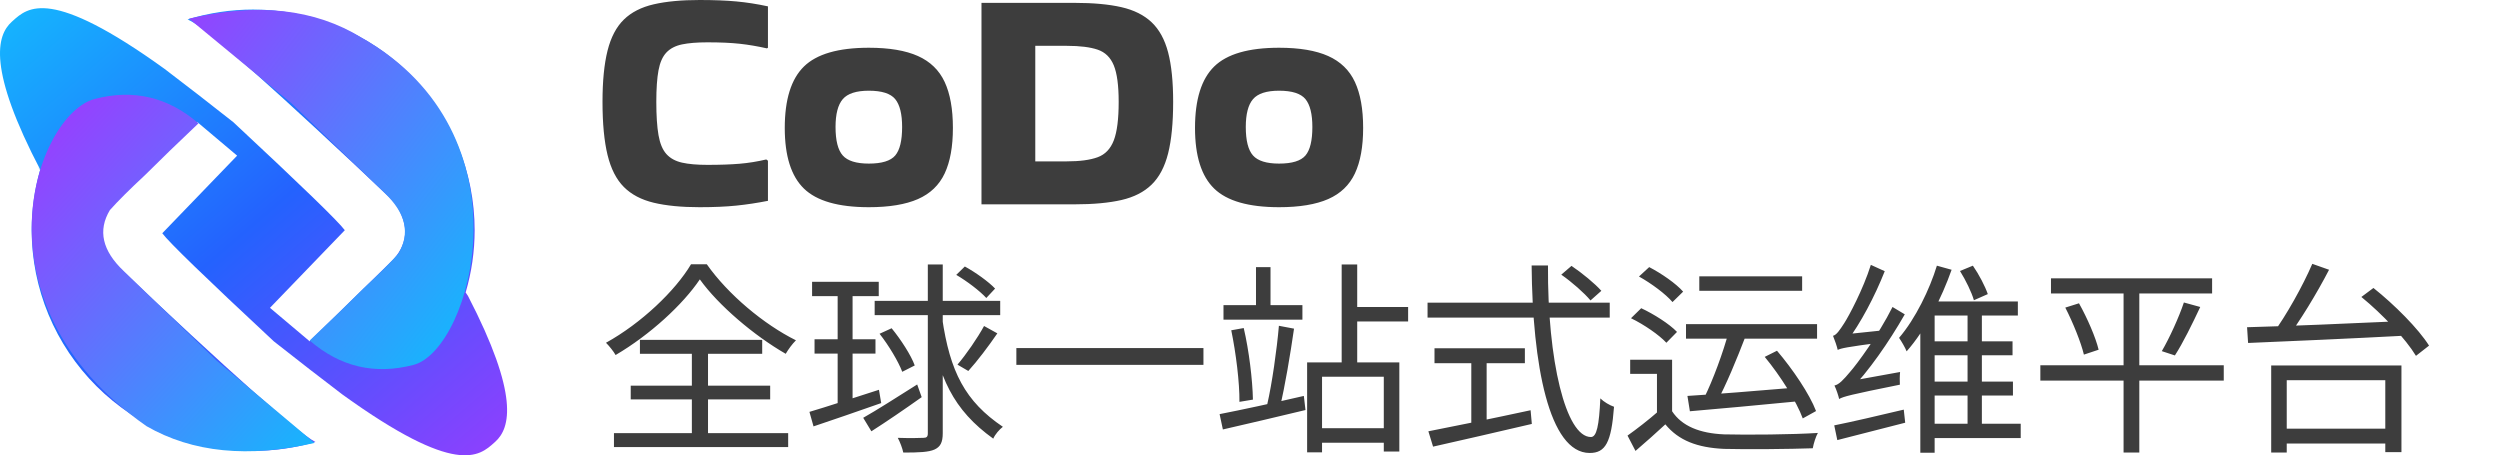 <svg width="917" height="167" viewBox="0 0 917 167" fill="none" xmlns="http://www.w3.org/2000/svg">
<path d="M256.7 102.475C250.55 111.625 238.475 122.8 225.8 130.225C225.05 128.875 223.475 126.925 222.275 125.725C235.175 118.6 247.7 106.675 253.475 96.925H259.25C267.05 108.025 280.175 118.975 291.95 124.825C290.525 126.25 289.175 128.125 288.2 129.775C276.575 123.1 263.45 111.925 256.7 102.475ZM231.35 141.475H282.5V146.5H231.35V141.475ZM234.725 124.675H279.575V129.775H234.725V124.675ZM225.2 158.875H289.1V163.975H225.2V158.875ZM253.775 126.775H259.7V161.725H253.775V126.775ZM297.875 103.375H322.325V108.625H297.875V103.375ZM320.825 110.35H366.875V115.6H320.825V110.35ZM298.775 124.45H321.125V129.7H298.775V124.45ZM296.9 151.075C303.275 149.2 313.025 145.975 322.4 142.975L323.225 147.85C314.525 150.925 305.3 154.075 298.4 156.4L296.9 151.075ZM340.325 97H345.8V158.875C345.8 162.325 344.9 163.9 342.8 164.875C340.625 165.85 337.175 166 331.325 166C331.025 164.5 330.125 162.1 329.3 160.6C333.65 160.75 337.475 160.675 338.675 160.6C339.875 160.6 340.325 160.225 340.325 158.95V97ZM316.625 153.25C321.575 150.475 329.15 145.6 336.425 141.025L338.075 145.675C331.85 150.1 325.025 154.75 319.625 158.2L316.625 153.25ZM322.625 122.425L327.05 120.4C330.425 124.525 334.175 130.3 335.525 134.05L330.95 136.375C329.525 132.625 326 126.7 322.625 122.425ZM360.95 119.575L365.825 122.275C362.6 127 358.4 132.55 355.175 136.075L351.2 133.75C354.35 130.075 358.55 124 360.95 119.575ZM350.75 100.825L353.9 97.75C357.875 99.925 362.675 103.375 365 105.85L361.775 109.3C359.45 106.75 354.725 103.15 350.75 100.825ZM307.25 105.55H312.725V148.975L307.25 150.1V105.55ZM345.575 116.575C348.425 136.375 354.05 147.25 367.85 156.55C366.575 157.525 365 159.325 364.325 160.9C349.7 150.4 344 138.4 340.85 117.4L345.575 116.575ZM372.8 127.675H441.425V133.825H372.8V127.675ZM448.775 111.925H477.725V117.25H448.775V111.925ZM460.7 97.975H466.025V114.625H460.7V97.975ZM494.975 112.6H516.5V117.925H494.975V112.6ZM482.075 157.075H510.425V162.4H482.075V157.075ZM492.125 97H497.825V135.25H492.125V97ZM479.45 132.925H513.275V165.625H507.575V138.175H484.925V165.925H479.45V132.925ZM447.35 151.9C455.075 150.4 466.925 147.85 478.25 145.225L478.85 150.4C468.2 152.95 456.8 155.65 448.55 157.525L447.35 151.9ZM451.625 121.15L456.2 120.325C458.15 128.65 459.425 139.3 459.575 146.575L454.625 147.4C454.7 140.35 453.35 129.475 451.625 121.15ZM469.1 119.5L474.65 120.55C473.3 129.925 471.275 142 469.475 149.35L464.825 148.3C466.55 140.875 468.35 128.275 469.1 119.5ZM572.675 100.75L576.425 97.525C580.325 100.15 585.05 104.05 587.375 106.675L583.4 110.2C581.15 107.5 576.575 103.45 572.675 100.75ZM523.625 111.025H590.45V116.5H523.625V111.025ZM526.175 127.75H559.325V133.225H526.175V127.75ZM539.675 130.675H545.3V157.45H539.675V130.675ZM523.925 158.2C532.85 156.475 547.55 153.475 561.425 150.475L561.875 155.5C549.05 158.5 535.325 161.65 525.65 163.825L523.925 158.2ZM561.8 97.375H567.8C567.575 132.175 574.325 160.3 583.55 160.3C585.65 160.3 586.55 156.175 587 146.125C588.275 147.4 590.45 148.675 592.025 149.2C591.05 162.325 588.875 166.15 583.1 166.15C568.175 166.15 562.1 133.675 561.8 97.375ZM613.325 131.95V153.85H607.775V137.125H597.95V131.95H613.325ZM613.325 150.85C616.925 156.325 623.525 158.95 632.375 159.325C640.625 159.55 657.8 159.4 666.8 158.8C666.05 160.075 665.225 162.7 664.925 164.425C656.6 164.725 640.775 164.875 632.375 164.65C622.55 164.2 615.725 161.575 610.85 155.65C607.4 158.875 603.725 162.1 599.9 165.4L596.975 159.775C600.35 157.375 604.625 154.075 608.3 150.85H613.325ZM601.175 101.425L604.925 97.975C609.425 100.3 614.825 104.05 617.375 106.975L613.475 110.8C611 107.875 605.75 103.975 601.175 101.425ZM598.25 116.725L602 113.05C606.65 115.225 612.35 118.825 615.125 121.75L611.225 125.725C608.6 122.875 603.05 119.05 598.25 116.725ZM623.3 101.35H661.025V106.675H623.3V101.35ZM618.425 118.9H666.5V124.225H618.425V118.9ZM634.1 121.6L640.25 123.4C637.175 131.425 633.05 141.475 629.6 147.7L625.025 146.05C628.25 139.6 632.15 129.025 634.1 121.6ZM618.95 145.225C628.775 144.625 644.675 143.35 659.75 142.075V147.175C645.35 148.6 630.125 149.95 619.85 150.85L618.95 145.225ZM647.3 130.9L651.8 128.65C657.575 135.4 663.8 144.625 666.125 150.775L661.25 153.475C659 147.325 653.075 137.875 647.3 130.9ZM674.6 146.35C674.375 145.3 673.55 142.75 672.875 141.4C674.525 141.1 676.25 139.225 678.575 136.45C681.05 133.675 689 122.95 694.175 112.6L698.675 115.3C692.75 125.65 685.475 136.075 678.35 143.5V143.65C678.35 143.65 674.6 145.225 674.6 146.35ZM674.6 146.35L674.375 141.925L677.075 140.05L696.95 136.45C696.8 137.875 696.8 139.975 696.875 141.1C678.65 144.775 676.175 145.45 674.6 146.35ZM674.075 128.35C673.85 127.225 672.95 124.6 672.35 123.175C673.625 122.875 674.825 121.075 676.475 118.525C678.125 115.975 683.375 106.225 686.225 97.15L691.325 99.475C687.65 108.775 682.475 118.525 677.375 125.35V125.5C677.375 125.5 674.075 127.225 674.075 128.35ZM674.075 128.35L673.925 124.375L676.55 122.65L690.2 121.225C689.975 122.65 689.825 124.6 689.825 125.65C677.3 127.3 675.275 127.75 674.075 128.35ZM672.8 156.025C679.175 154.75 688.85 152.5 698.3 150.25L698.825 155.05C689.975 157.3 680.825 159.625 673.925 161.425L672.8 156.025ZM707.075 125.2H738.2V130.3H707.075V125.2ZM707.225 139.975H738.35V145.075H707.225V139.975ZM706.7 155.425H741.2V160.675H706.7V155.425ZM721.7 112.375H726.95V158.275H721.7V112.375ZM709.625 110.575H740.15V115.75H709.625V166.075H704.375V114.1L707.675 110.575H709.625ZM710.45 97.45L715.85 98.95C712.25 109.15 706.4 120.925 699.35 128.875C698.825 127.525 697.475 125.2 696.575 123.925C702.575 116.95 707.825 106.075 710.45 97.45ZM718.925 99.4L723.65 97.45C725.9 100.675 728.15 105.025 729.125 107.875L724.025 110.125C723.2 107.2 721.025 102.775 718.925 99.4ZM752.3 102.1H811.4V107.65H752.3V102.1ZM748.4 133.975H815.675V139.6H748.4V133.975ZM757.55 112.825L762.575 111.25C765.65 116.725 768.725 123.85 769.775 128.275L764.375 130.075C763.325 125.65 760.4 118.375 757.55 112.825ZM801.05 110.95L807.05 112.6C804.2 118.675 800.675 125.875 797.75 130.375L792.95 128.8C795.725 124.075 799.25 116.35 801.05 110.95ZM778.925 104.275H784.7V166H778.925V104.275ZM835.625 157.225H877.85V162.7H835.625V157.225ZM833.075 134.05H880.85V165.85H874.925V139.45H838.775V166H833.075V134.05ZM848.15 96.775L854.3 98.95C849.8 107.65 843.5 118 838.475 124.6L833.6 122.5C838.55 115.825 844.7 104.8 848.15 96.775ZM866.15 108.925L870.575 105.625C878.225 111.7 887.075 120.55 890.975 126.775L886.175 130.525C882.425 124.3 873.875 115.225 866.15 108.925ZM824.225 120.025C838.475 119.65 861.575 118.675 882.95 117.7L882.65 123.1C861.575 124.225 838.925 125.2 824.6 125.8L824.225 120.025Z" fill="#3D3D3D"/>
<path fill-rule="evenodd" clip-rule="evenodd" d="M144.404 95.048C150.007 88.721 150.007 81.651 144.404 73.836C101.451 33.272 76.799 11.315 70.449 7.966C69.954 7.705 69.408 7.425 68.813 7.127C70.757 6.527 72.721 6 74.705 5.547C76.689 5.094 78.687 4.716 80.699 4.412C82.712 4.109 84.733 3.881 86.762 3.728C88.792 3.576 90.825 3.5 92.86 3.5C94.189 3.5 95.518 3.533 96.846 3.598C98.174 3.663 99.499 3.76 100.823 3.89C102.146 4.02 103.465 4.182 104.78 4.376C106.095 4.571 107.405 4.797 108.709 5.055C110.013 5.314 111.31 5.604 112.599 5.926C113.889 6.248 115.17 6.601 116.443 6.985C117.715 7.37 118.977 7.785 120.229 8.232C121.48 8.678 122.72 9.155 123.949 9.661C125.177 10.168 126.392 10.705 127.594 11.271C128.796 11.838 129.983 12.433 131.155 13.058C132.328 13.682 133.485 14.335 134.625 15.016C135.765 15.697 136.888 16.405 137.994 17.141C139.099 17.877 140.186 18.64 141.253 19.429C142.322 20.218 143.37 21.033 144.398 21.873C145.425 22.713 146.431 23.578 147.416 24.468C148.402 25.358 149.364 26.271 150.304 27.207C151.244 28.144 152.161 29.103 153.054 30.085C153.946 31.066 154.814 32.069 155.658 33.093C156.501 34.117 157.319 35.161 158.112 36.225C158.904 37.289 159.669 38.372 160.408 39.473C161.146 40.574 161.857 41.693 162.54 42.829C163.224 43.966 163.879 45.118 164.506 46.286C165.132 47.454 165.73 48.637 166.298 49.835C166.867 51.032 167.405 52.243 167.914 53.467C168.423 54.691 168.901 55.926 169.35 57.173C169.798 58.421 170.215 59.678 170.6 60.946C170.986 62.213 171.341 63.49 171.664 64.775C171.987 66.059 172.278 67.352 172.538 68.651C172.797 69.95 173.024 71.255 173.219 72.565C173.415 73.875 173.577 75.19 173.707 76.508C173.837 77.826 173.935 79.147 174.001 80.47C174.066 81.793 174.098 83.117 174.098 84.442C174.098 88.308 173.822 92.155 173.268 95.982C172.715 99.809 171.891 103.577 170.796 107.286C171.079 107.697 171.359 108.106 171.636 108.515C190.555 144.99 187.205 157.064 181.662 162.034C181.558 162.127 181.454 162.222 181.348 162.317C175.757 167.355 167.426 174.862 125.635 144.729C117.792 138.775 109.388 132.263 100.424 125.192C75.478 101.949 61.845 88.738 59.524 85.558L86.977 57.089L72.41 44.808L41.596 74.952C35.993 81.278 35.993 88.349 41.596 96.164C84.549 136.728 109.201 158.685 115.551 162.034C115.604 162.062 115.656 162.089 115.707 162.117C111.997 163.2 108.228 164.015 104.401 164.562C100.573 165.11 96.726 165.384 92.86 165.384C91.53 165.384 90.202 165.351 88.874 165.285C87.546 165.221 86.22 165.123 84.897 164.994C83.574 164.864 82.255 164.701 80.94 164.507C79.625 164.313 78.315 164.087 77.011 163.828C75.707 163.569 74.41 163.279 73.121 162.957C71.831 162.636 70.55 162.283 69.278 161.898C68.005 161.513 66.743 161.098 65.492 160.652C64.24 160.205 62.999 159.729 61.771 159.222C60.543 158.715 59.328 158.178 58.126 157.612C56.924 157.046 55.737 156.45 54.564 155.826C53.392 155.201 52.235 154.549 51.095 153.867C49.955 153.186 48.832 152.478 47.726 151.742C46.621 151.006 45.534 150.243 44.466 149.454C43.398 148.665 42.35 147.851 41.323 147.01C40.295 146.17 39.288 145.305 38.303 144.416C37.318 143.526 36.356 142.612 35.416 141.676C34.475 140.739 33.559 139.78 32.666 138.799C31.773 137.817 30.905 136.814 30.062 135.79C29.218 134.766 28.401 133.722 27.608 132.659C26.816 131.594 26.051 130.512 25.312 129.411C24.574 128.309 23.863 127.19 23.179 126.054C22.496 124.918 21.841 123.766 21.214 122.597C20.587 121.429 19.989 120.246 19.421 119.048C18.853 117.851 18.314 116.641 17.805 115.416C17.296 114.193 16.818 112.957 16.37 111.71C15.922 110.463 15.505 109.205 15.119 107.938C14.733 106.67 14.379 105.394 14.056 104.109C13.733 102.824 13.442 101.532 13.182 100.233C12.923 98.933 12.696 97.629 12.501 96.318C12.306 95.008 12.143 93.694 12.012 92.375C11.882 91.057 11.784 89.736 11.719 88.413C11.654 87.09 11.621 85.766 11.621 84.442C11.621 80.717 11.878 77.01 12.392 73.321C12.905 69.632 13.671 65.995 14.688 62.411C14.412 62.007 14.138 61.603 13.867 61.201L14.983 62.671C-4.626 25.271 -1.265 12.99 4.338 7.966C4.442 7.873 4.546 7.778 4.652 7.683C10.243 2.645 18.574 -4.862 60.364 25.271C68.208 31.225 76.612 37.737 85.576 44.808C110.522 68.05 124.155 81.262 126.476 84.442L99.023 112.911L113.59 125.192L144.404 95.048Z" fill="url(#paint0_linear_30_82)"/>
<path d="M34.704 36.31C13.414 41.892 -11.801 110.553 53.753 156.327C70.563 166.003 91.107 168.05 115.385 162.468L79.528 132.324L45.352 99.389C37.508 91.946 35.827 84.503 40.309 77.06C43.297 73.711 47.593 69.431 53.196 64.221C58.798 58.639 65.334 52.312 72.802 45.242C61.596 35.566 48.897 32.589 34.704 36.31Z" fill="url(#paint1_linear_30_82)"/>
<path d="M151.689 133.836C172.979 128.254 195.388 49.273 132.64 13.819C115.456 3.218 94.352 0.894 69.327 6.848L106.865 37.823L141.041 70.758C148.884 78.201 150.565 85.644 146.083 93.086C143.095 96.436 138.8 100.715 133.197 105.925C127.594 111.508 121.059 117.834 113.591 124.905C124.796 134.58 137.495 137.558 151.689 133.836Z" fill="url(#paint2_linear_30_82)"/>
<path d="M281.684 58.956V73.665C277.737 74.443 273.873 75.027 270.09 75.416C266.308 75.805 261.826 76 256.646 76C249.985 76 244.373 75.455 239.81 74.366C235.246 73.276 231.587 71.35 228.832 68.587C226.078 65.824 224.084 61.913 222.85 56.854C221.617 51.795 221 45.297 221 37.358C221 29.731 221.617 23.465 222.85 18.562C224.084 13.659 226.078 9.865 228.832 7.18C231.587 4.495 235.246 2.627 239.81 1.576C244.373 0.525 249.985 0 256.646 0C261.826 0 266.308 0.175 270.09 0.525C273.873 0.876 277.737 1.479 281.684 2.335V17.512L281.314 17.745C277.861 16.967 274.531 16.402 271.324 16.052C268.117 15.702 264.17 15.527 259.483 15.527C255.7 15.527 252.596 15.78 250.17 16.286C247.745 16.792 245.833 17.784 244.435 19.263C243.037 20.741 242.071 22.921 241.536 25.8C241.002 28.68 240.735 32.532 240.735 37.358C240.735 42.417 241.002 46.483 241.536 49.558C242.071 52.632 243.037 54.947 244.435 56.504C245.833 58.06 247.745 59.111 250.17 59.656C252.596 60.201 255.7 60.473 259.483 60.473C264.088 60.473 268.014 60.337 271.262 60.065C274.51 59.792 277.779 59.267 281.068 58.489L281.684 58.956ZM287.851 46.931C287.851 36.502 290.195 28.991 294.882 24.399C299.569 19.808 307.504 17.512 318.687 17.512C326.17 17.512 332.172 18.523 336.695 20.547C341.218 22.57 344.486 25.742 346.501 30.061C348.515 34.381 349.523 40.004 349.523 46.931C349.523 53.78 348.515 59.345 346.501 63.625C344.486 67.906 341.218 71.038 336.695 73.023C332.172 75.008 326.17 76 318.687 76C307.504 76 299.569 73.724 294.882 69.171C290.195 64.618 287.851 57.204 287.851 46.931ZM318.687 60.006C323.456 60.006 326.684 59.014 328.369 57.029C330.055 55.044 330.898 51.562 330.898 46.581C330.898 41.833 330.055 38.428 328.369 36.366C326.684 34.303 323.456 33.272 318.687 33.272C314.082 33.272 310.896 34.303 309.128 36.366C307.36 38.428 306.476 41.833 306.476 46.581C306.476 51.562 307.36 55.044 309.128 57.029C310.896 59.014 314.082 60.006 318.687 60.006ZM360.007 74.949V1.051H394.172C400.997 1.051 406.712 1.576 411.317 2.627C415.922 3.677 419.622 5.526 422.418 8.172C425.214 10.818 427.228 14.496 428.462 19.204C429.695 23.913 430.312 29.964 430.312 37.358C430.312 45.063 429.695 51.367 428.462 56.27C427.228 61.174 425.214 64.987 422.418 67.711C419.622 70.435 415.922 72.323 411.317 73.373C406.712 74.424 400.997 74.949 394.172 74.949H360.007ZM391.336 16.811H379.741V59.189H391.336C396.105 59.189 399.867 58.683 402.621 57.671C405.376 56.66 407.349 54.597 408.542 51.484C409.734 48.371 410.33 43.662 410.33 37.358C410.33 31.365 409.734 26.909 408.542 23.991C407.349 21.072 405.376 19.146 402.621 18.212C399.867 17.278 396.105 16.811 391.336 16.811ZM438.329 46.931C438.329 36.502 440.672 28.991 445.359 24.399C450.046 19.808 457.981 17.512 469.164 17.512C476.647 17.512 482.65 18.523 487.172 20.547C491.695 22.57 494.964 25.742 496.978 30.061C498.993 34.381 500 40.004 500 46.931C500 53.78 498.993 59.345 496.978 63.625C494.964 67.906 491.695 71.038 487.172 73.023C482.65 75.008 476.647 76 469.164 76C457.981 76 450.046 73.724 445.359 69.171C440.672 64.618 438.329 57.204 438.329 46.931ZM469.164 60.006C473.934 60.006 477.161 59.014 478.847 57.029C480.532 55.044 481.375 51.562 481.375 46.581C481.375 41.833 480.532 38.428 478.847 36.366C477.161 34.303 473.934 33.272 469.164 33.272C464.56 33.272 461.373 34.303 459.605 36.366C457.838 38.428 456.954 41.833 456.954 46.581C456.954 51.562 457.838 55.044 459.605 57.029C461.373 59.014 464.56 60.006 469.164 60.006Z" fill="#3D3D3D"/>
<defs>
<linearGradient id="paint0_linear_30_82" x1="5.022" y1="3" x2="162.797" y2="186.906" gradientUnits="userSpaceOnUse">
<stop stop-color="#15B5FE"/>
<stop offset="0.485" stop-color="#2462FE"/>
<stop offset="1" stop-color="#903FFE"/>
</linearGradient>
<linearGradient id="paint1_linear_30_82" x1="27.222" y1="40.033" x2="134.214" y2="136.781" gradientUnits="userSpaceOnUse">
<stop stop-color="#9442FF"/>
<stop offset="1" stop-color="#1AB2FD"/>
</linearGradient>
<linearGradient id="paint2_linear_30_82" x1="69.327" y1="3.636" x2="186.722" y2="92.904" gradientUnits="userSpaceOnUse">
<stop stop-color="#9442FF"/>
<stop offset="1" stop-color="#1AB2FD"/>
</linearGradient>
</defs>
</svg>
